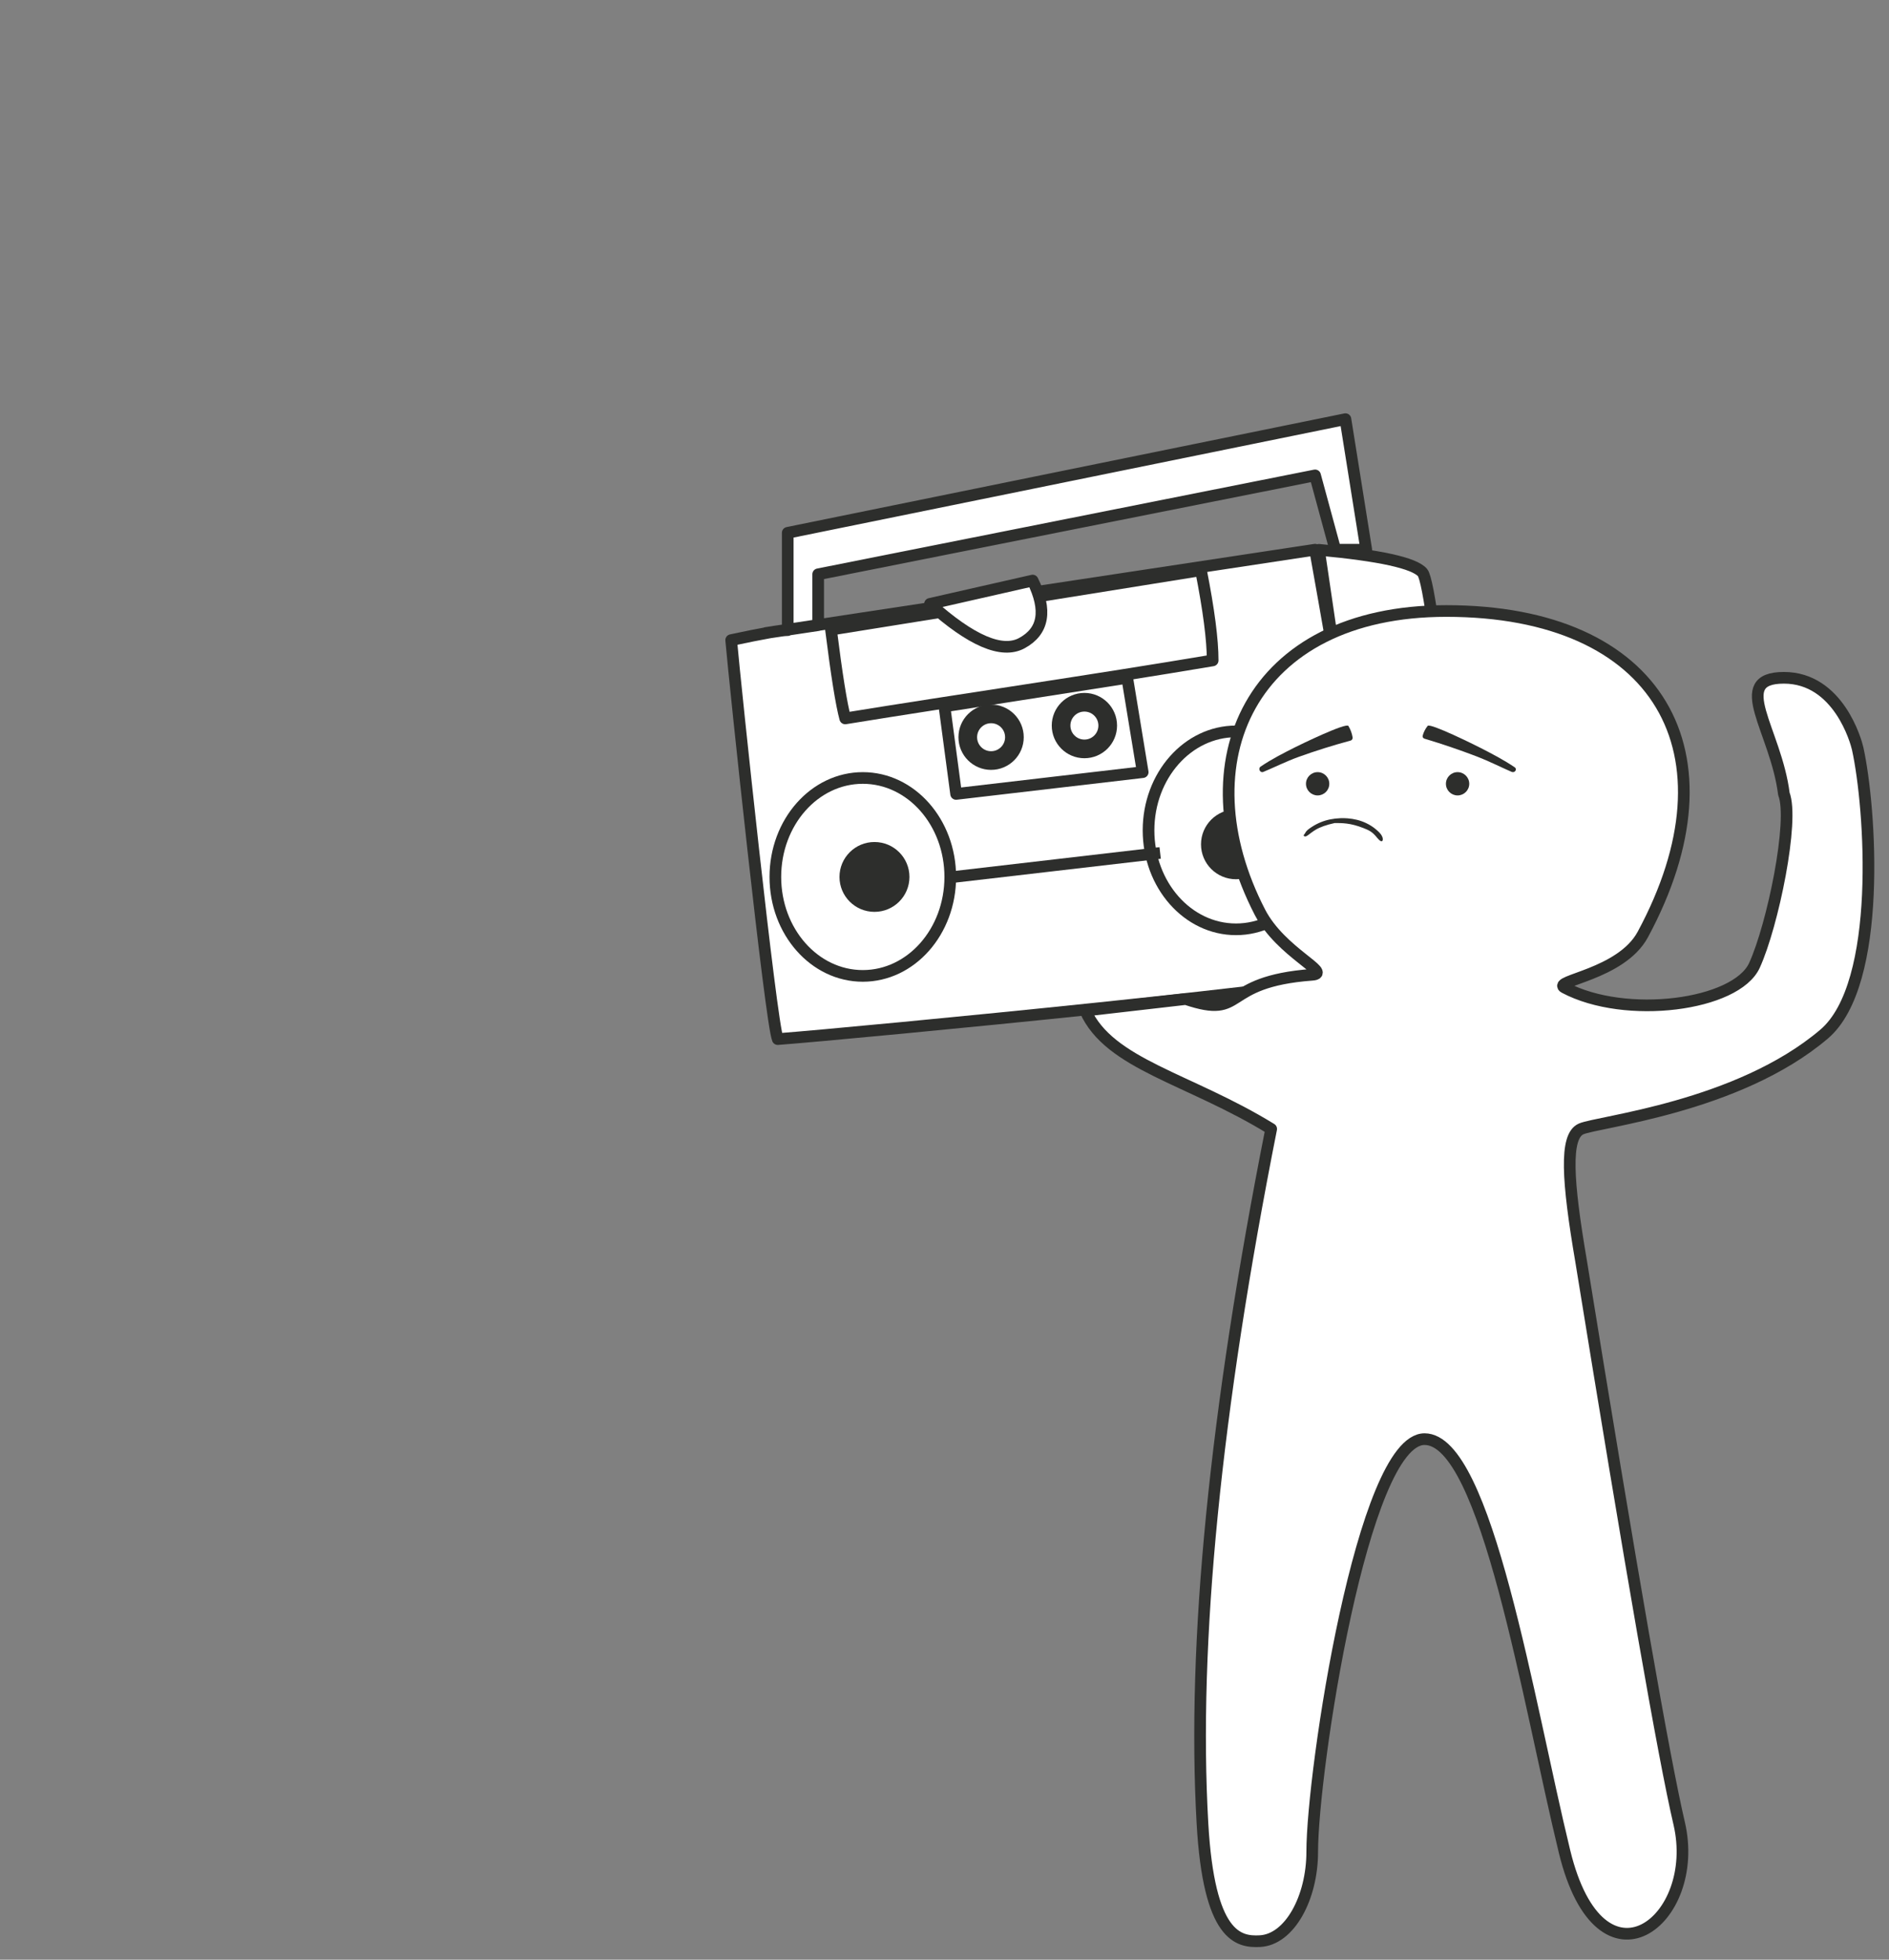 <?xml version="1.0" encoding="UTF-8"?>
<svg width="81px" height="84px" viewBox="0 0 81 84" version="1.1" xmlns="http://www.w3.org/2000/svg" xmlns:xlink="http://www.w3.org/1999/xlink">
    <rect x="0" y="0" width="81" height="84" fill="#808080" stroke="none"/>
    <title>Group</title>
    <g id="Page-1" stroke="none" stroke-width="1" fill="none" fill-rule="evenodd">
        <g id="Group-8-Copy" transform="translate(31.353, 17.967)">
            <g id="Group-6" stroke="#2D2E2C">
                <g id="Group-5">
                    <path d="M0,9.471 C0.163,11.347 1.699,25.873 1.997,26.573 C5.333,26.32 26.916,24.237 27.56,23.732 C27.99,23.395 27.149,17.349 25.037,5.595 C16.699,6.857 10.189,7.843 5.507,8.553 C0.826,9.264 0.233,9.356 3.73,8.83 L3.73,6.649 L25.037,2.41 L25.903,5.595 L27.232,5.595 L26.339,0 L2.425,4.871 L2.425,9.043 C2.14,9.043 1.331,9.186 0,9.471 Z" id="Path-41" stroke-width="0.5" fill="#FFFFFF" stroke-linecap="round" stroke-linejoin="round"></path>
                    <ellipse id="Oval" stroke-width="0.5" fill="#FFFFFF" cx="5.644" cy="19.622" rx="3.75" ry="4.242"></ellipse>
                    <ellipse id="Oval-Copy-2" stroke-width="0.5" fill="#FFFFFF" cx="21.646" cy="17.625" rx="3.75" ry="4.242"></ellipse>
                    <line x1="9.545" y1="19.622" x2="18.146" y2="18.623" id="Line-3" stroke-width="0.5" fill="#FFFFFF" stroke-linecap="square"></line>
                    <ellipse id="Oval" stroke-width="0.8" fill="#2D2E2C" cx="6.144" cy="19.622" rx="1.1" ry="1.097"></ellipse>
                    <ellipse id="Oval-Copy-3" stroke-width="0.8" fill="#2D2E2C" cx="21.646" cy="18.224" rx="1.1" ry="1.097"></ellipse>
                    <path d="M27.876,23.732 C30.233,23.186 31.412,22.913 31.412,22.913 C31.412,20.892 30.173,7.19 29.644,6.575 C29.291,6.165 27.811,5.84 25.203,5.6 L27.876,23.732 Z" id="Path-43" stroke-width="0.5" fill="#FFFFFF" stroke-linejoin="round"></path>
                    <path d="M4.28,9.021 C4.523,10.956 4.726,12.225 4.89,12.827 C9.645,12.053 15.646,11.185 20.646,10.341 C20.646,9.461 20.479,8.173 20.144,6.476 L4.28,9.021 Z" id="Path-44" stroke-width="0.5" fill="#FFFFFF" stroke-linecap="round" stroke-linejoin="round"></path>
                    <polygon id="Path-45" stroke-width="0.5" fill="#FFFFFF" stroke-linecap="round" stroke-linejoin="round" points="9.145 12.312 9.645 16.064 17.646 15.13 16.982 11.087"></polygon>
                    <ellipse id="Oval" stroke-width="0.8" fill="#FFFFFF" cx="11.145" cy="13.633" rx="1" ry="1"></ellipse>
                    <ellipse id="Oval-Copy-4" stroke-width="0.8" fill="#FFFFFF" cx="15.146" cy="13.134" rx="1" ry="1"></ellipse>
                </g>
                <g id="Group-2-Copy-2" transform="translate(8.526, 6.918)" fill="#FFFFFF" stroke-linejoin="round" stroke-width="0.5">
                    <path d="M10.966,17.938 C13.593,18.822 12.357,17.195 16.389,16.897 C17.27,16.832 15.04,15.946 14.147,14.217 C10.833,7.803 13.715,1.305 22.136,1.305 C31.259,1.305 34.758,7.39 30.564,15.172 C29.634,16.897 26.652,17.152 27.209,17.447 C29.824,18.835 34.569,18.213 35.353,16.492 C36.14,14.764 37.061,10.285 36.614,9.145 C36.274,6.428 34.268,4.168 36.614,4.168 C38.96,4.168 39.713,6.909 39.778,7.203 C40.335,9.733 40.864,17.29 38.34,19.439 C34.646,22.582 28.628,23.19 27.918,23.506 C27.209,23.822 27.328,25.713 27.918,29.173 C30.07,42.453 31.471,50.485 32.123,53.269 C33.101,57.445 28.758,60.836 27.209,54.485 C25.659,48.134 23.863,36.802 21.206,36.802 C18.548,36.802 16.389,51.058 16.389,54.485 C16.389,56.468 15.417,58.255 14.147,58.32 C13.222,58.368 11.959,58.148 11.682,53.269 C11.243,45.548 12.226,35.628 14.629,23.506 C11.088,21.329 7.694,20.746 6.658,18.433 L10.966,17.938 Z" id="Path"></path>
                    <path d="M0,0.999 C1.771,2.584 3.084,3.145 3.937,2.683 C4.876,2.174 5.03,1.28 4.4,0 L0,0.999 Z" id="Path-2"></path>
                </g>
            </g>
            <g id="Group-6" transform="translate(22.647, 13.134)" fill="#2D2E2C">
                <path d="M2,2.495 C2,2.22 2.224,1.996 2.5,1.996 C2.776,1.996 3,2.22 3,2.495 C3,2.771 2.776,2.994 2.5,2.994 C2.224,2.994 2,2.771 2,2.495" id="Fill-230"></path>
                <path d="M8.001,2.495 C8.001,2.22 8.225,1.996 8.501,1.996 C8.777,1.996 9.001,2.22 9.001,2.495 C9.001,2.771 8.777,2.994 8.501,2.994 C8.225,2.994 8.001,2.771 8.001,2.495" id="Fill-231"></path>
                <path d="M3.229,4.178 C3.523,4.178 3.895,4.167 4.465,4.394 C4.672,4.476 4.821,4.538 4.994,4.741 C5.057,4.815 5.216,5.03 5.279,4.936 C5.316,4.882 5.285,4.793 5.26,4.741 C5.199,4.616 5.092,4.528 4.994,4.444 C4.865,4.335 4.723,4.248 4.575,4.178 C4.324,4.059 4.053,3.997 3.783,3.976 C3.681,3.968 3.579,3.966 3.477,3.97 C3.323,3.976 3.178,3.993 3.035,4.022 C2.762,4.077 2.496,4.184 2.255,4.341 C2.228,4.358 2.202,4.376 2.176,4.394 C2.09,4.455 2.006,4.516 1.957,4.622 C1.939,4.66 1.854,4.714 1.939,4.748 C2.029,4.783 2.138,4.634 2.412,4.467 C2.599,4.354 2.871,4.257 3.229,4.178 Z" id="Fill-232"></path>
                <path d="M3.914,0.643 C3.973,0.628 4.009,0.567 3.999,0.503 C3.971,0.332 3.91,0.166 3.82,0.017 C3.724,-0.14 1.741,0.824 1.54,0.926 C1.057,1.17 0.526,1.437 0.054,1.76 C-0.067,1.842 0.035,2.042 0.169,1.987 C0.671,1.778 1.167,1.53 1.67,1.348 C2.408,1.082 3.157,0.847 3.914,0.643" id="Fill-233"></path>
                <path d="M7.082,0.562 C7.023,0.545 6.99,0.489 7.004,0.433 C7.044,0.283 7.117,0.138 7.218,0.013 C7.326,-0.121 9.289,0.856 9.489,0.959 C9.967,1.205 10.491,1.475 10.952,1.79 C11.071,1.871 10.954,2.042 10.82,1.985 C10.322,1.768 9.831,1.518 9.329,1.326 C8.591,1.044 7.843,0.789 7.082,0.562" id="Fill-234"></path>
            </g>
        </g>
    </g>
</svg>